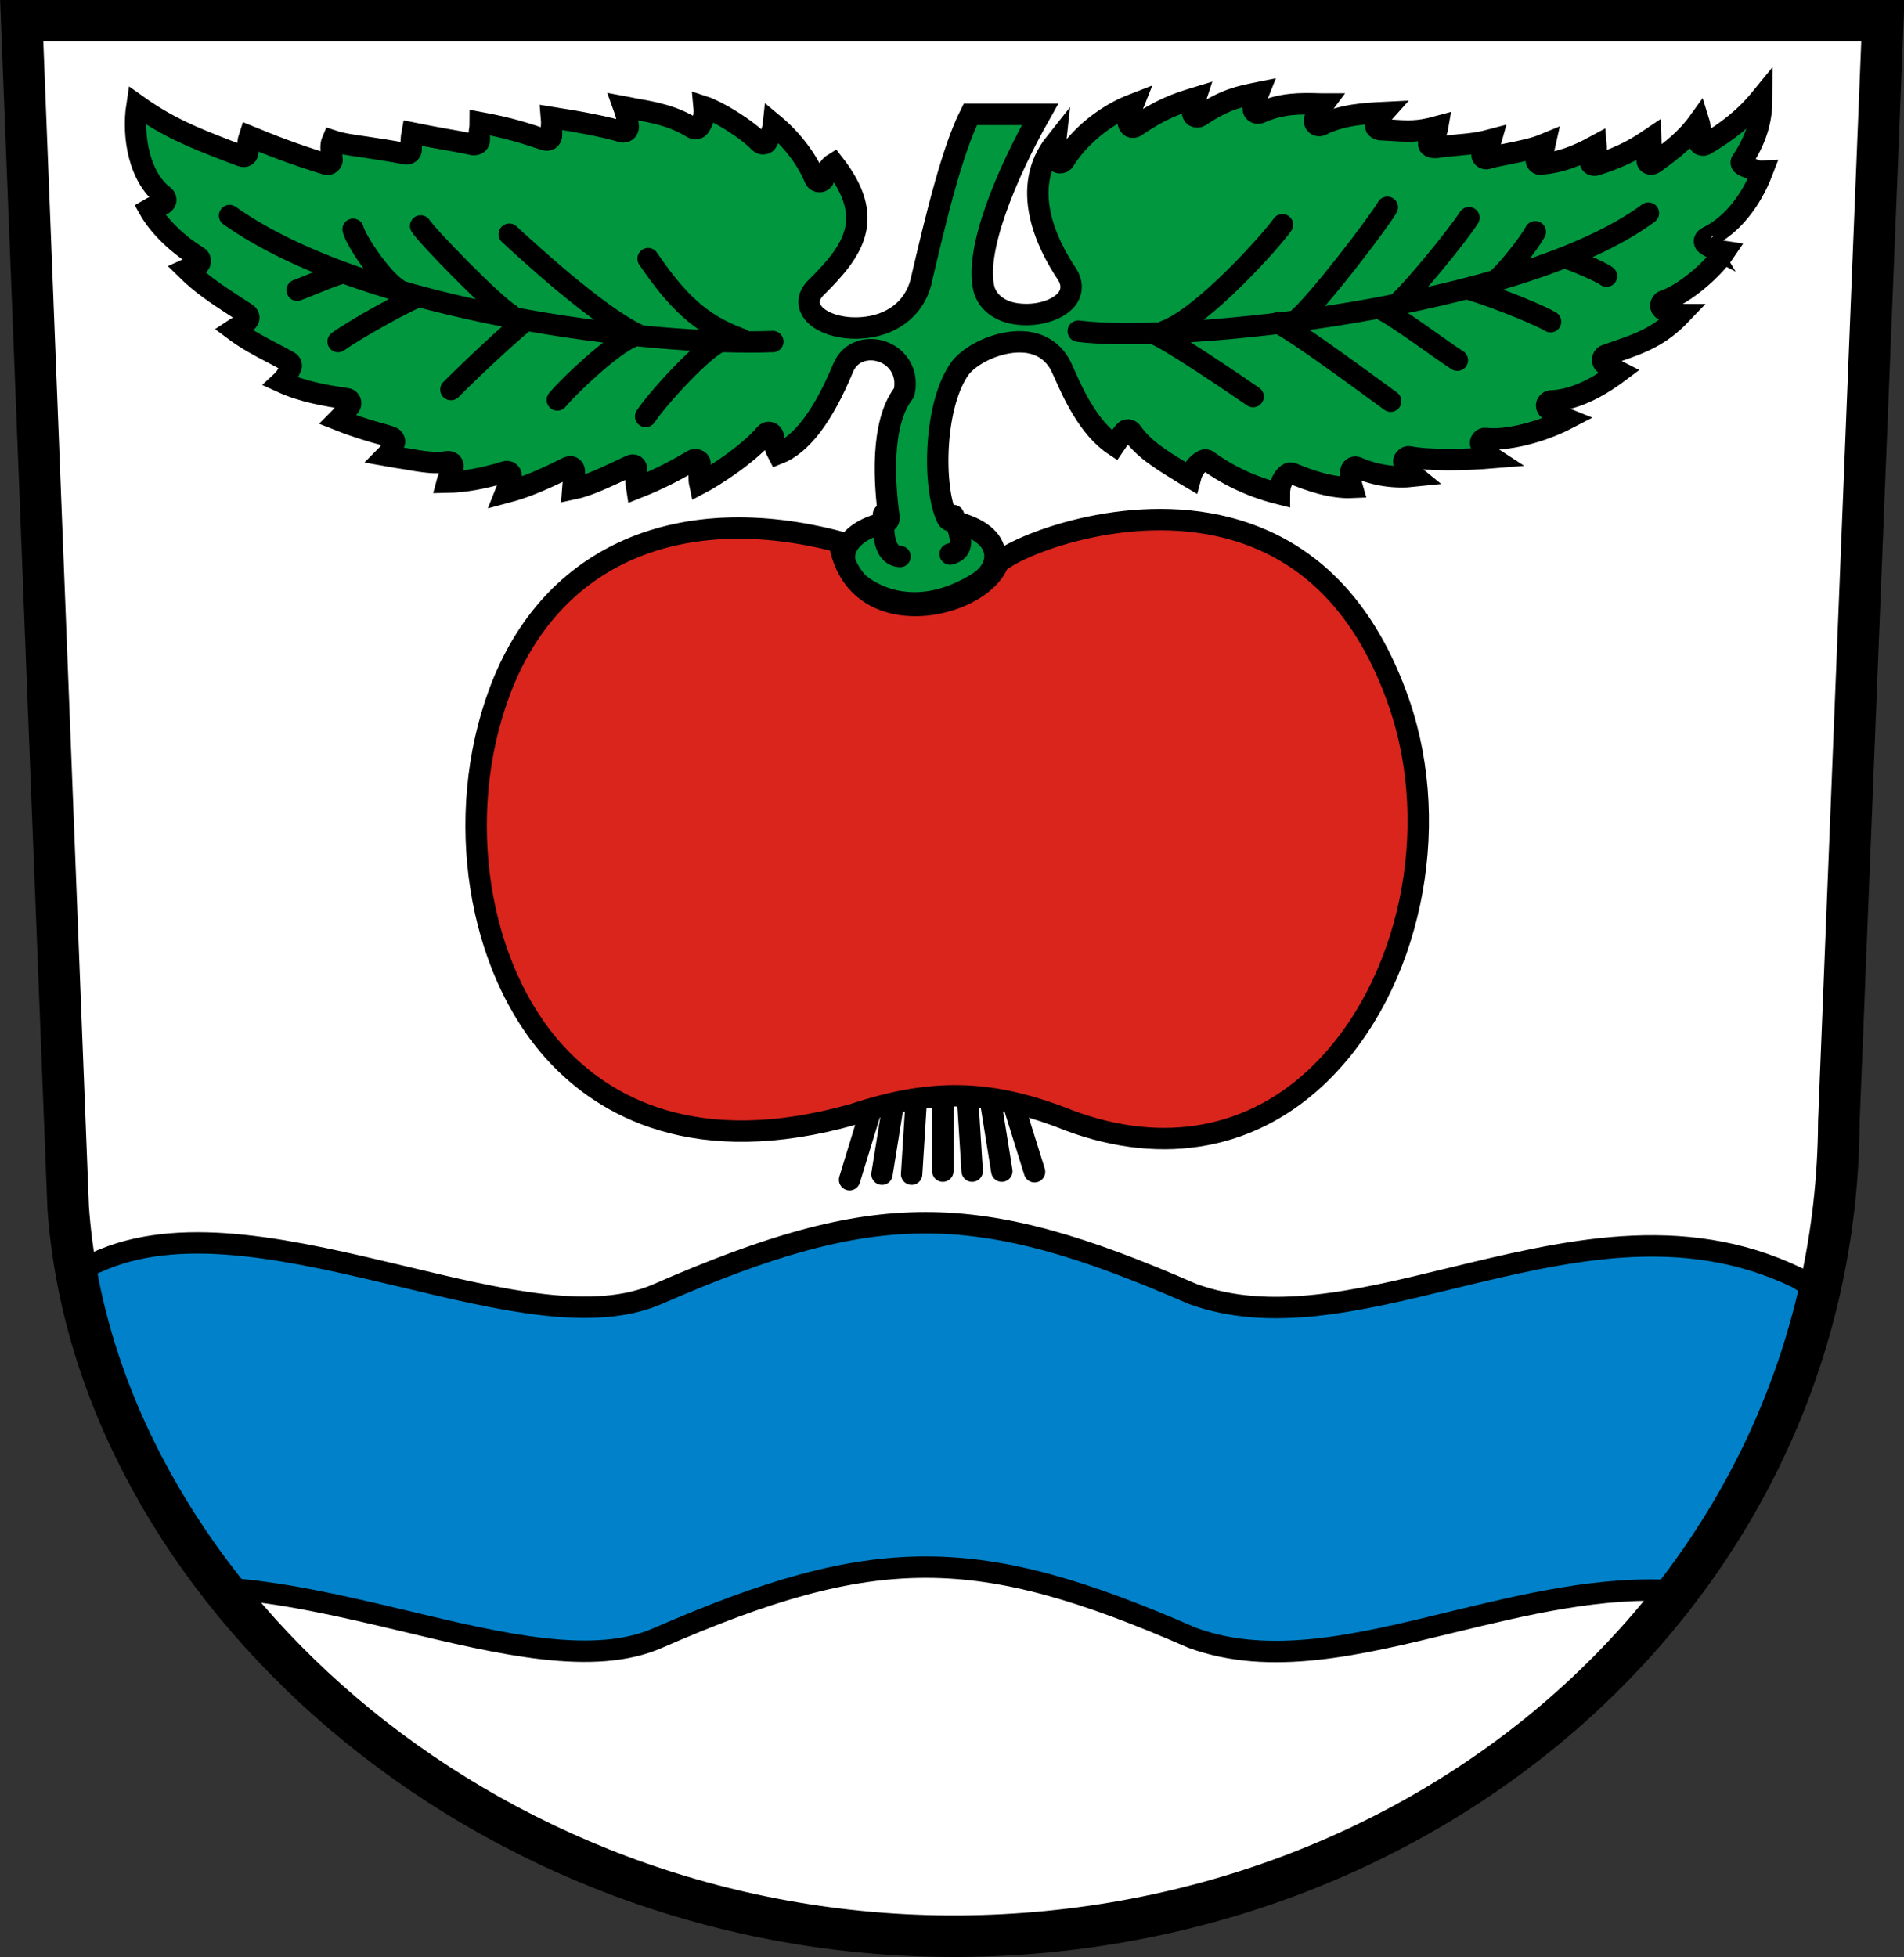 <svg xmlns="http://www.w3.org/2000/svg" height="100%" width="100%" viewBox="0 0 62.281 64">
<rect x="0" y="0" width="62.281" height="64" fill="#333333" stroke="none"/>
<path d="m0.71 0.67 1.52 38.82c0.85 12.27 13.42 23.91 29.14 23.83 15.74-0.1 28.7-11.63 28.78-26.64l1.44-36.01z" fill="#fff"/>
<g stroke="#000" fill="none">
<path d="m2.5 41.562c0.187-0.086 0.605-0.26 0.875-0.374 2.73-1.13 6.322-0.268 9.813 0.562 3.209 0.77 6.243 1.492 8.343 0.562 7.11-3.099 10.379-3.099 17.469 0 2.54 0.93 5.408 0.24 8.438-0.5 3.719-0.9 7.563-1.851 11.343-0.031l0.719 0.438c-0.617 3.63-2.51 6.764-4.625 9.812-2.499-0.172-4.992 0.44-7.437 1.031-3.03 0.74-5.898 1.43-8.438 0.5-3.545-1.55-6.126-2.312-8.719-2.312-2.592 0-5.195 0.762-8.75 2.312-2.1 0.93-5.134 0.208-8.343-0.562-1.996-0.475-4.025-0.946-5.907-1.062-2.102-2.748-3.933-5.874-4.781-10.376z" stroke-width="0.7" fill="#0081c9"/>
<path d="m55.85 8.02c0.16 0.1 0.3 0.17 0.57 0.21-0.39 0.58-1.32 1.39-1.99 1.61-0.06 0.02-0.1 0.08-0.1 0.14-0.01 0.06 0.02 0.12 0.08 0.15 0.23 0.12 0.39 0.16 0.56 0.16-0.67 0.7-1.29 0.93-2.11 1.21l-0.34 0.12c-0.06 0.02-0.09 0.08-0.1 0.14 0 0.06 0.03 0.12 0.08 0.15 0.04 0.02 0.08 0.04 0.13 0.07 0.09 0.05 0.21 0.12 0.33 0.18-0.8 0.6-1.55 0.93-2.22 0.95-0.06 0-0.11 0.04-0.14 0.1-0.02 0.06-0.01 0.12 0.04 0.16 0.13 0.13 0.36 0.23 0.61 0.33-0.85 0.44-1.97 0.72-2.65 0.64-0.05-0.01-0.1 0.01-0.13 0.05-0.04 0.04-0.05 0.1-0.03 0.15 0.05 0.17 0.17 0.3 0.37 0.43-0.84 0.07-2.04 0.1-2.71-0.03-0.05-0.01-0.1 0.01-0.13 0.05-0.04 0.03-0.06 0.08-0.05 0.13 0.02 0.14 0.14 0.28 0.35 0.45-0.65 0.07-1.27-0.02-1.87-0.28-0.04-0.02-0.09-0.02-0.13 0s-0.07 0.06-0.08 0.11c-0.04 0.15-0.02 0.34 0.04 0.54-0.66 0.03-1.39-0.22-1.96-0.46-0.05-0.02-0.11-0.01-0.16 0.03-0.2 0.17-0.26 0.41-0.26 0.64-1.08-0.27-1.86-0.73-2.33-1.07-0.04-0.04-0.1-0.05-0.16-0.02-0.21 0.11-0.35 0.29-0.42 0.56-0.12-0.07-0.23-0.14-0.34-0.21-0.67-0.41-1.2-0.74-1.58-1.28-0.02-0.04-0.07-0.06-0.12-0.07-0.05 0-0.09 0.02-0.12 0.06-0.14 0.17-0.25 0.32-0.33 0.44-0.84-0.55-1.37-1.74-1.63-2.33-0.05-0.11-0.09-0.2-0.12-0.26-0.23-0.45-0.62-0.72-1.13-0.78-0.81-0.09-1.75 0.35-2.14 0.82-0.89 1.18-0.93 3.93-0.45 4.93 0.02 0.05 0.06 0.08 0.1 0.09 0.83 0.17 1.36 0.53 1.45 1 0.08 0.36-0.12 0.75-0.51 1.01-1.76 1.12-3.28 0.68-4.11-0.11-0.26-0.3-0.35-0.65-0.25-0.95 0.14-0.41 0.61-0.74 1.3-0.89 0.08-0.02 0.13-0.09 0.12-0.17-0.15-1.08-0.29-3.05 0.47-4.05 0.02-0.02 0.03-0.04 0.03-0.06 0.14-0.7-0.29-1.18-0.75-1.32-0.43-0.14-1.01-0.03-1.25 0.54-0.65 1.57-1.36 2.51-2.13 2.81-0.08-0.15-0.14-0.32-0.15-0.56-0.01-0.06-0.05-0.11-0.11-0.13s-0.12 0-0.16 0.05c-0.59 0.69-1.72 1.4-2.14 1.62-0.03-0.14-0.03-0.36 0.01-0.61 0.01-0.06-0.01-0.12-0.06-0.15s-0.12-0.04-0.17-0.01c-0.5 0.29-1.03 0.59-1.84 0.91-0.03-0.19-0.05-0.38-0.02-0.55 0.042-0.171-0.069-0.249-0.21-0.17-0.17 0.08-0.33 0.15-0.49 0.23-0.5 0.23-0.94 0.43-1.37 0.52 0.01-0.12 0.02-0.26 0.03-0.42 0.076-0.321-0.107-0.332-0.21-0.28-0.63 0.32-1.3 0.63-2.02 0.82 0.06-0.15 0.11-0.28 0.18-0.49 0.01-0.05 0-0.12-0.04-0.16s-0.1-0.05-0.16-0.03c-0.7 0.22-1.34 0.33-1.9 0.34 0.01-0.04 0.03-0.08 0.05-0.13 0.05-0.09 0.11-0.21 0.14-0.35 0.02-0.05 0-0.11-0.03-0.15-0.04-0.03-0.1-0.05-0.15-0.04-0.37 0.07-0.81 0-1.37-0.1-0.19-0.03-0.4-0.06-0.62-0.1 0.08-0.08 0.15-0.19 0.25-0.4 0.02-0.04 0.02-0.08 0-0.12s-0.05-0.07-0.1-0.09c-0.16-0.05-0.35-0.11-0.55-0.16-0.37-0.11-0.78-0.24-1.18-0.4 0.11-0.11 0.21-0.23 0.32-0.38l0.06-0.07c0.03-0.04 0.04-0.1 0.02-0.15s-0.07-0.09-0.12-0.09c-0.67-0.1-1.42-0.22-2.14-0.55 0.13-0.12 0.2-0.24 0.31-0.46 0.04-0.07 0.01-0.16-0.06-0.2-0.18-0.1-0.37-0.2-0.54-0.29-0.45-0.23-0.87-0.46-1.27-0.76 0.03-0.02 0.05-0.03 0.08-0.05 0.1-0.05 0.19-0.11 0.34-0.21 0.05-0.03 0.08-0.08 0.08-0.13s-0.03-0.1-0.07-0.13l-0.31-0.2c-0.71-0.46-1.17-0.77-1.66-1.25 0.11-0.05 0.21-0.1 0.33-0.13 0.07-0.01 0.11-0.06 0.12-0.12 0.01-0.07-0.02-0.13-0.07-0.16-0.78-0.47-1.35-1.11-1.6-1.56 0.12-0.07 0.26-0.13 0.41-0.15 0.06-0.01 0.11-0.06 0.13-0.12 0.01-0.06-0.01-0.12-0.06-0.16-0.8-0.61-1.04-1.93-0.88-2.97 1.01 0.72 1.83 1.05 2.94 1.48l0.48 0.18c0.05 0.02 0.1 0.02 0.15-0.01 0.04-0.03 0.06-0.08 0.06-0.14-0.01-0.2 0-0.34 0.05-0.49 0.81 0.33 1.36 0.55 2.51 0.91 0.05 0.01 0.1 0 0.14-0.03 0.04-0.04 0.06-0.09 0.05-0.14l-0.01-0.11c-0.02-0.18-0.04-0.35 0.02-0.49 0.3 0.1 0.65 0.15 1.08 0.21 0.38 0.06 0.82 0.12 1.32 0.22 0.04 0.01 0.09 0 0.13-0.03 0.03-0.03 0.05-0.07 0.05-0.12 0-0.23 0-0.37 0.03-0.53 0.39 0.08 0.69 0.13 1 0.19 0.29 0.05 0.59 0.1 1.01 0.19 0.05 0 0.1-0.01 0.14-0.04 0.03-0.03 0.05-0.08 0.05-0.12-0.01-0.18 0-0.27 0.02-0.38 0-0.05 0.01-0.11 0.01-0.18 0.97 0.18 1.48 0.35 2.11 0.56 0.05 0.02 0.11 0.01 0.15-0.01 0.04-0.03 0.07-0.08 0.07-0.13v-0.28c0.01-0.1 0.01-0.2 0-0.31 0.96 0.15 1.83 0.32 2.31 0.47 0.05 0.01 0.1 0 0.14-0.03s0.06-0.08 0.06-0.14c-0.03-0.28-0.07-0.43-0.15-0.65 0.11 0.02 0.23 0.05 0.34 0.07 0.69 0.12 1.28 0.23 1.93 0.63 0.07 0.04 0.16 0.02 0.21-0.05 0.16-0.24 0.17-0.44 0.15-0.65 0.43 0.14 1.38 0.71 1.82 1.17 0.03 0.03 0.08 0.05 0.13 0.04 0.05 0 0.09-0.03 0.11-0.07 0.13-0.23 0.19-0.38 0.21-0.57 0.59 0.49 1.09 1.13 1.36 1.79 0.02 0.05 0.08 0.09 0.15 0.09 0.06 0 0.12-0.04 0.14-0.1 0.07-0.19 0.17-0.4 0.32-0.49 1.41 1.8 0.63 2.85-0.54 4.02-0.33 0.3-0.28 0.58-0.22 0.71 0.17 0.42 0.9 0.7 1.68 0.64 0.98-0.07 1.7-0.62 1.93-1.48 0.5-2.15 1.03-4.33 1.62-5.5h2.28c-1.09 1.93-2.18 4.5-1.82 5.76 0.15 0.43 0.55 0.71 1.11 0.77 0.68 0.08 1.38-0.16 1.63-0.55 0.14-0.23 0.13-0.5-0.04-0.76-0.67-1-1.55-2.82-0.38-4.29-0.02 0.18-0.02 0.37 0.01 0.52 0.01 0.07 0.06 0.12 0.12 0.13 0.07 0.01 0.13-0.02 0.16-0.07 0.5-0.8 1.35-1.49 2.26-1.84-0.06 0.15-0.12 0.33-0.16 0.57-0.01 0.06 0.02 0.12 0.07 0.16 0.05 0.03 0.12 0.03 0.17-0.01 0.81-0.55 1.3-0.73 1.96-0.93-0.02 0.06-0.03 0.12-0.05 0.19-0.01 0.07-0.03 0.15-0.05 0.25-0.01 0.06 0.01 0.12 0.06 0.16 0.06 0.03 0.13 0.03 0.18 0 0.83-0.56 1.32-0.65 1.92-0.77-0.06 0.15-0.11 0.27-0.17 0.46-0.02 0.06-0.01 0.12 0.04 0.17 0.04 0.04 0.11 0.05 0.17 0.03 0.72-0.32 1.31-0.31 1.99-0.29h0.1c-0.09 0.12-0.17 0.26-0.29 0.48-0.03 0.06-0.01 0.14 0.03 0.18 0.05 0.05 0.12 0.06 0.18 0.03 0.67-0.34 1.43-0.38 2.04-0.41-0.09 0.1-0.17 0.19-0.25 0.32-0.02 0.05-0.02 0.11 0 0.16 0.03 0.04 0.07 0.07 0.13 0.08l0.21 0.01c0.74 0.05 1.02 0.07 1.68-0.11-0.03 0.18-0.104 0.295-0.23 0.4-0.225 0.308 0.168 0.31 0.3 0.26 0.778-0.082 1.12-0.08 1.68-0.23-0.03 0.11-0.09 0.24-0.2 0.32-0.231 0.156-0.04 0.379 0.13 0.27 0.22-0.05 0.42-0.09 0.62-0.13 0.45-0.09 0.85-0.17 1.21-0.32-0.03 0.14-0.08 0.27-0.21 0.38-0.178 0.147-0.023 0.326 0.12 0.27 0.57-0.05 1.1-0.24 1.76-0.6 0.01 0.11-0.02 0.22-0.14 0.38-0.139 0.183 0.011 0.314 0.18 0.24 0.89-0.28 1.35-0.58 1.75-0.85 0.01 0.25-0.01 0.44-0.08 0.58-0.134 0.224 0.074 0.325 0.22 0.2 0.568-0.412 1.02-0.76 1.43-1.33 0.05 0.16 0.05 0.35 0.01 0.56-0.067 0.199 0.132 0.249 0.23 0.17 0.67-0.4 1.25-0.83 1.82-1.53 0 0.66-0.13 1.27-0.61 2.02-0.124 0.125-0.058 0.199 0.12 0.26 0.148 0.051 0.31 0.15 0.51 0.14-0.38 0.99-1.01 1.77-1.78 2.15-0.155 0.067-0.156 0.201-0.02 0.27z" stroke-width="0.7" fill="#00973f"/>
<path d="m45.77 23.01c1.42 4.13 0.343 9.213-2.57 12.08-2.187 2.153-5.11 2.71-8.21 1.56-2.55-1.02-4.47-1.07-7.07-0.21-5.19 1.47-8.159-0.271-9.74-1.99-2.569-2.791-3.352-7.761-1.84-11.82 1.688-4.531 5.93-6.27 11.11-4.91 0.52 3.12 4.62 2.2 5.2 0.69 0.63-0.58 4.179-2.007 7.5-1.15 2.649 0.683 4.54 2.61 5.62 5.75z" stroke-width="0.7" fill="#da251d"/>
<path stroke-linejoin="round" d="m28.47 36.36-0.68 2.22m1.42-2.42-0.36 2.24m1.12-2.39-0.15 2.39m3.33-2.29 0.69 2.21m-1.43-2.26 0.36 2.24m-1.12-2.39 0.15 2.39m-0.96-2.44v2.44m4.43-27.47c3.28 0.42 14.49-0.77 18.65-3.86m-11.97 0.38c-0.38 0.54-2.6 3.02-3.85 3.48m7.28-4.05c-0.31 0.53-2.29 3.13-2.98 3.7m5.65-3.36c-0.42 0.65-1.87 2.41-2.36 2.83m4.53-2.37c-0.23 0.42-0.91 1.26-1.22 1.53m-11.29 1.79c0.42 0.12 2.67 1.65 3.28 2.07m0.8-2.41c0.5 0.19 3.17 2.18 3.7 2.56m-0.34-3.02c0.46 0.19 2.1 1.42 2.52 1.68m0.34-2.33c0.38 0.08 2.21 0.77 2.71 1.07m0.46-2.1c0.26 0.08 1.18 0.46 1.37 0.61m-27.27 2.14c-3.93 0.15-13.31-0.95-17.77-4.12m13.69 1.41c0.92 1.34 1.68 2.14 3.05 2.63m-7.59-3.43c0.57 0.53 2.9 2.67 4.2 3.28m-7.1-3.55c0.19 0.31 2.37 2.56 2.94 2.9m-5.15-2.79c0.08 0.35 0.92 1.61 1.45 1.95m10.57 1.72c-0.54 0.19-2.07 1.87-2.45 2.45m-0.45-2.6c-0.65 0.27-1.99 1.53-2.44 2.06m-1.03-2.6c-0.54 0.42-1.76 1.57-2.45 2.26m-1.1-3.02c-0.27 0.08-1.95 0.99-2.59 1.45m0.19-2.25c-0.27 0.04-1.22 0.46-1.53 0.57m19.18 7.33c0 0.39-0.07 1.34 0.54 1.38m1.75-1.34c0.27 0.71 0.38 1.13-0.11 1.26" stroke-linecap="round" stroke-width=".7"/>
<path stroke-width="1.359" d="m0.71 0.67 1.52 38.82c0.85 12.27 13.42 23.91 29.14 23.83 15.74-0.1 28.7-11.63 28.78-26.64l1.44-36.01z"/>
</g>
</svg>